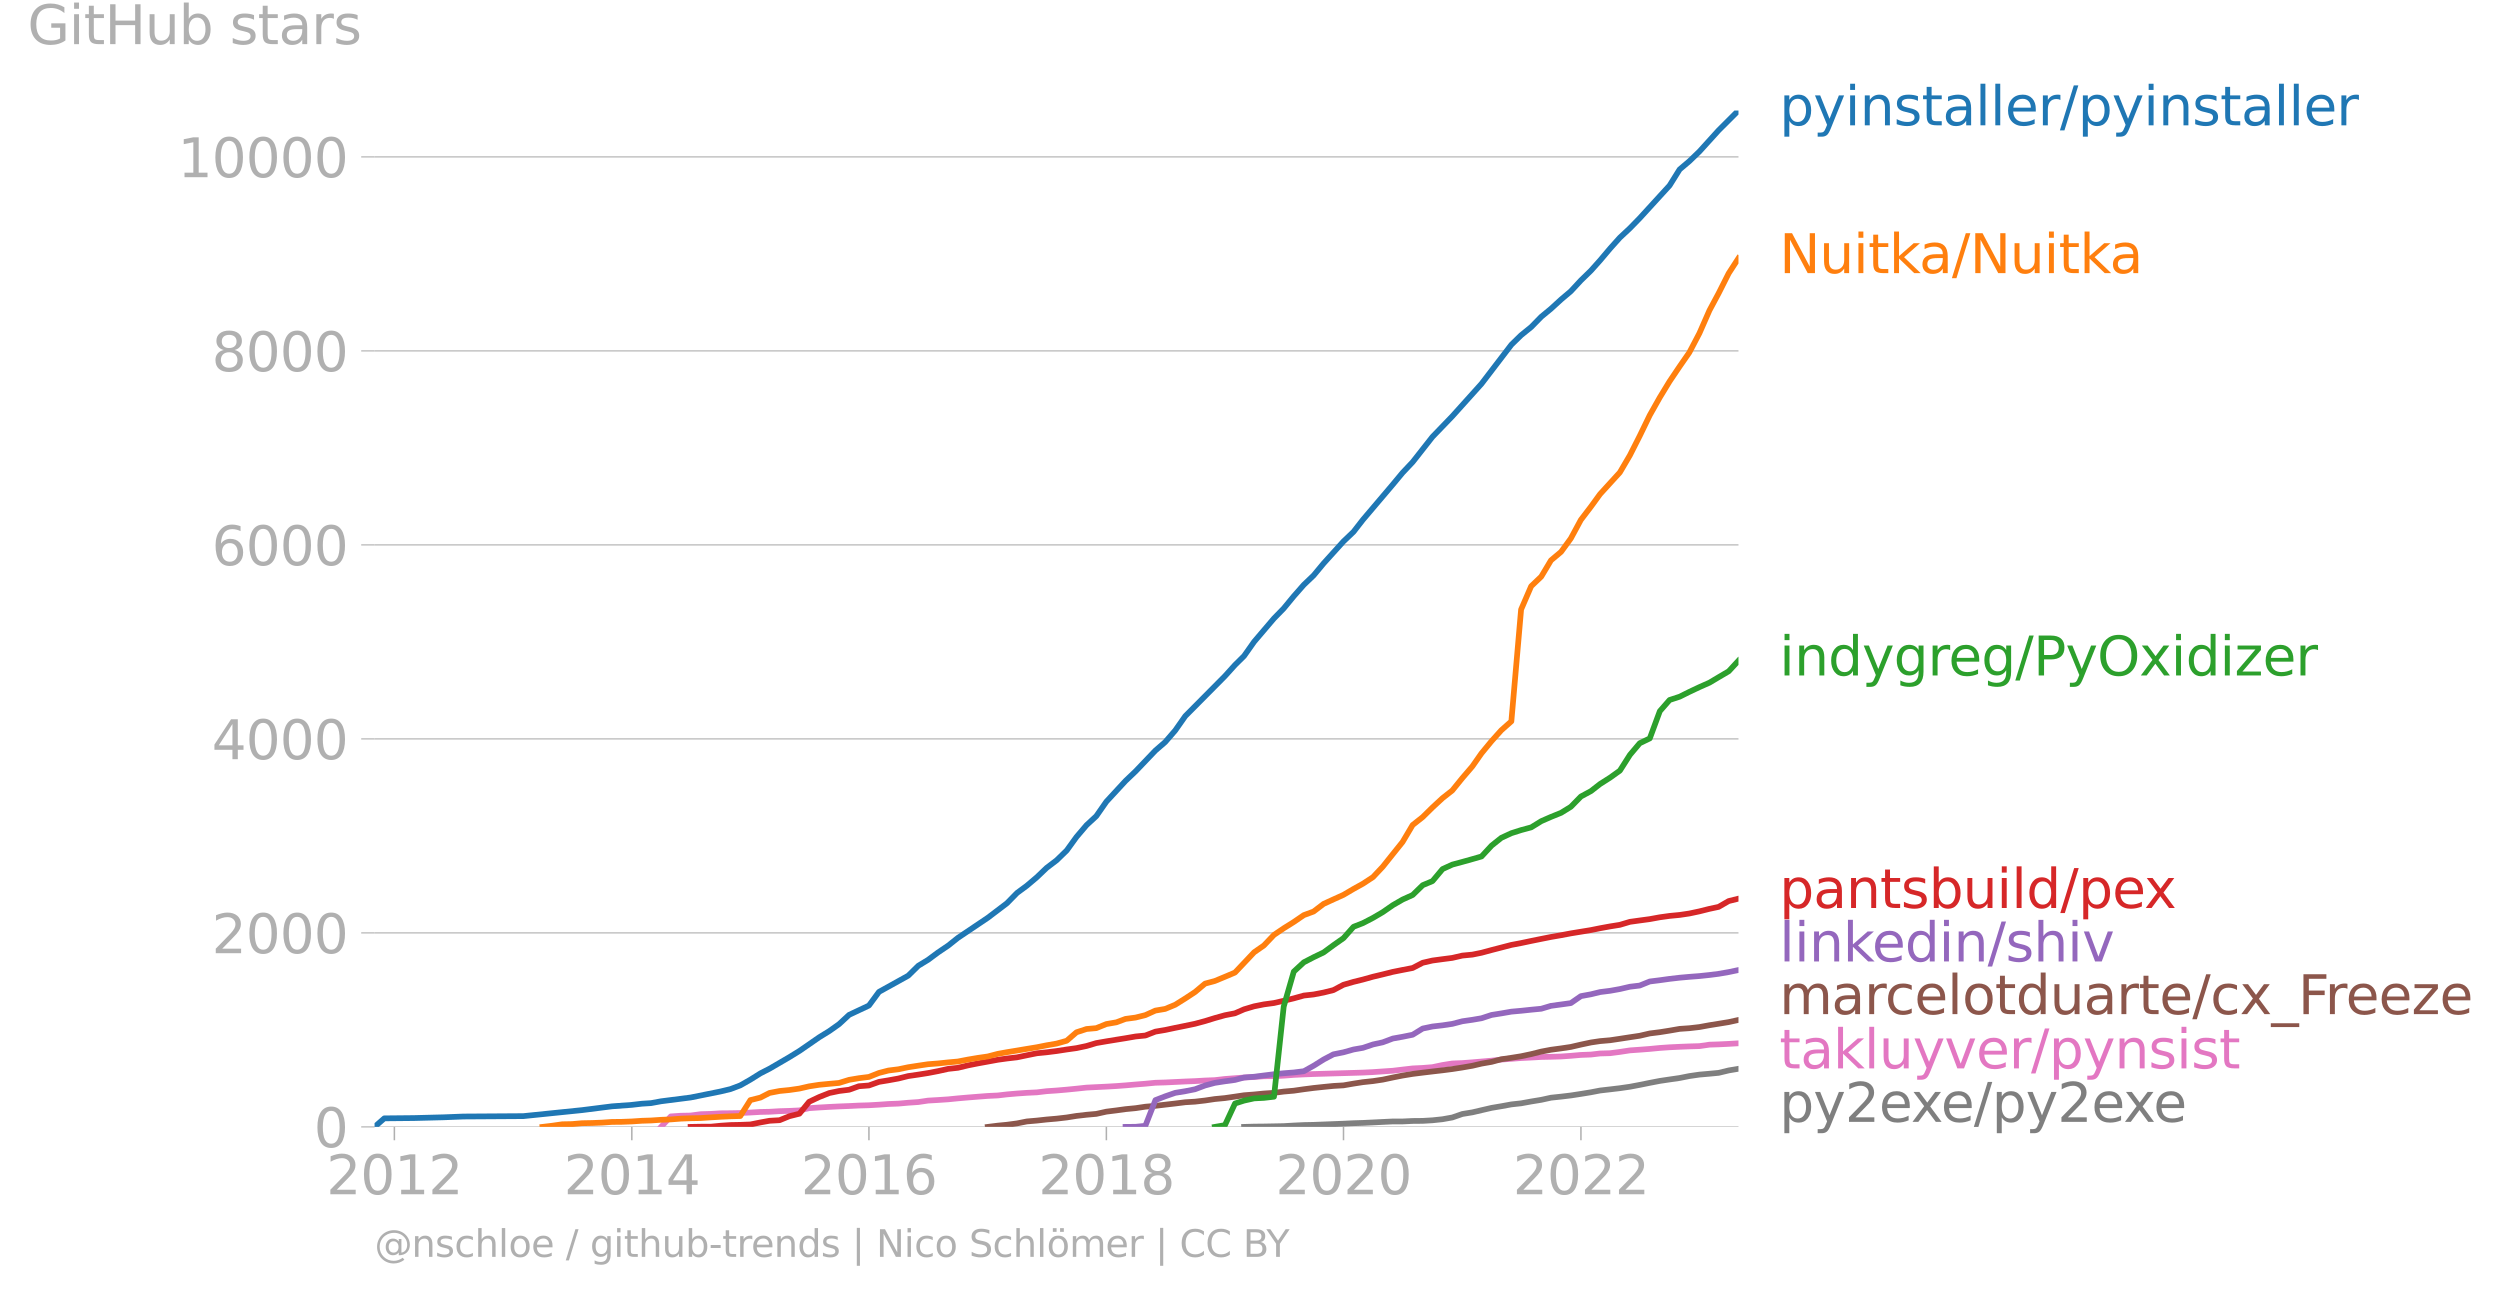 <svg xmlns="http://www.w3.org/2000/svg" xmlns:xlink="http://www.w3.org/1999/xlink" width="872.781" height="451.447" viewBox="0 0 654.586 338.585"><defs><style>*{stroke-linejoin:round;stroke-linecap:butt}</style></defs><g id="figure_1"><path id="patch_1" d="M0 338.585h654.586V0H0v338.585z" style="fill:none"/><g id="axes_1"><path id="patch_2" d="M98.073 295.058h357.12V28.946H98.073v266.112z" style="fill:none"/><g id="matplotlib.axis_1"><g id="xtick_1"><g id="line2d_1"><defs><path id="m5e049f75cc" d="M0 0v3.5" style="stroke:#b0b0b0;stroke-width:.4"/></defs><use xlink:href="#m5e049f75cc" x="103.261" y="295.058" style="fill:#b0b0b0;stroke:#b0b0b0;stroke-width:.4"/></g><g id="text_1" style="fill:#b0b0b0" transform="matrix(.14 0 0 -.14 85.446 312.696)"><defs><path id="DejaVuSans-32" d="M1228 531h2203V0H469v531q359 372 979 998 621 627 780 809 303 340 423 576 121 236 121 464 0 372-261 606-261 235-680 235-297 0-627-103-329-103-704-313v638q381 153 712 231 332 78 607 78 725 0 1156-363 431-362 431-968 0-288-108-546-107-257-392-607-78-91-497-524-418-433-1181-1211z" transform="scale(.016)"/><path id="DejaVuSans-30" d="M2034 4250q-487 0-733-480-245-479-245-1442 0-959 245-1439 246-480 733-480 491 0 736 480 246 480 246 1439 0 963-246 1442-245 480-736 480zm0 500q785 0 1199-621 414-620 414-1801 0-1178-414-1799Q2819-91 2034-91q-784 0-1198 620-414 621-414 1799 0 1181 414 1801 414 621 1198 621z" transform="scale(.016)"/><path id="DejaVuSans-31" d="M794 531h1031v3560L703 3866v575l1116 225h631V531h1031V0H794v531z" transform="scale(.016)"/></defs><use xlink:href="#DejaVuSans-32"/><use xlink:href="#DejaVuSans-30" x="63.623"/><use xlink:href="#DejaVuSans-31" x="127.246"/><use xlink:href="#DejaVuSans-32" x="190.869"/></g></g><g id="xtick_2"><use xlink:href="#m5e049f75cc" id="line2d_2" x="165.432" y="295.058" style="fill:#b0b0b0;stroke:#b0b0b0;stroke-width:.4"/><g id="text_2" style="fill:#b0b0b0" transform="matrix(.14 0 0 -.14 147.617 312.696)"><defs><path id="DejaVuSans-34" d="M2419 4116 825 1625h1594v2491zm-166 550h794V1625h666v-525h-666V0h-628v1100H313v609l1940 2957z" transform="scale(.016)"/></defs><use xlink:href="#DejaVuSans-32"/><use xlink:href="#DejaVuSans-30" x="63.623"/><use xlink:href="#DejaVuSans-31" x="127.246"/><use xlink:href="#DejaVuSans-34" x="190.869"/></g></g><g id="xtick_3"><use xlink:href="#m5e049f75cc" id="line2d_3" x="227.517" y="295.058" style="fill:#b0b0b0;stroke:#b0b0b0;stroke-width:.4"/><g id="text_3" style="fill:#b0b0b0" transform="matrix(.14 0 0 -.14 209.702 312.696)"><defs><path id="DejaVuSans-36" d="M2113 2584q-425 0-674-291-248-290-248-796 0-503 248-796 249-292 674-292t673 292q248 293 248 796 0 506-248 796-248 291-673 291zm1253 1979v-575q-238 112-480 171-242 60-480 60-625 0-955-422-329-422-376-1275 184 272 462 417 279 145 613 145 703 0 1111-427 408-426 408-1160 0-719-425-1154Q2819-91 2113-91q-810 0-1238 620-428 621-428 1799 0 1106 525 1764t1409 658q238 0 480-47t505-140z" transform="scale(.016)"/></defs><use xlink:href="#DejaVuSans-32"/><use xlink:href="#DejaVuSans-30" x="63.623"/><use xlink:href="#DejaVuSans-31" x="127.246"/><use xlink:href="#DejaVuSans-36" x="190.869"/></g></g><g id="xtick_4"><use xlink:href="#m5e049f75cc" id="line2d_4" x="289.688" y="295.058" style="fill:#b0b0b0;stroke:#b0b0b0;stroke-width:.4"/><g id="text_4" style="fill:#b0b0b0" transform="matrix(.14 0 0 -.14 271.873 312.696)"><defs><path id="DejaVuSans-38" d="M2034 2216q-450 0-708-241-257-241-257-662 0-422 257-663 258-241 708-241t709 242q260 243 260 662 0 421-258 662-257 241-711 241zm-631 268q-406 100-633 378-226 279-226 679 0 559 398 884 399 325 1092 325 697 0 1094-325t397-884q0-400-227-679-226-278-629-378 456-106 710-416 255-309 255-755 0-679-414-1042Q2806-91 2034-91q-771 0-1186 362-414 363-414 1042 0 446 256 755 257 310 713 416zm-231 997q0-362 226-565 227-203 636-203 407 0 636 203 230 203 230 565 0 363-230 566-229 203-636 203-409 0-636-203-226-203-226-566z" transform="scale(.016)"/></defs><use xlink:href="#DejaVuSans-32"/><use xlink:href="#DejaVuSans-30" x="63.623"/><use xlink:href="#DejaVuSans-31" x="127.246"/><use xlink:href="#DejaVuSans-38" x="190.869"/></g></g><g id="xtick_5"><use xlink:href="#m5e049f75cc" id="line2d_5" x="351.774" y="295.058" style="fill:#b0b0b0;stroke:#b0b0b0;stroke-width:.4"/><g id="text_5" style="fill:#b0b0b0" transform="matrix(.14 0 0 -.14 333.959 312.696)"><use xlink:href="#DejaVuSans-32"/><use xlink:href="#DejaVuSans-30" x="63.623"/><use xlink:href="#DejaVuSans-32" x="127.246"/><use xlink:href="#DejaVuSans-30" x="190.869"/></g></g><g id="xtick_6"><use xlink:href="#m5e049f75cc" id="line2d_6" x="413.944" y="295.058" style="fill:#b0b0b0;stroke:#b0b0b0;stroke-width:.4"/><g id="text_6" style="fill:#b0b0b0" transform="matrix(.14 0 0 -.14 396.13 312.696)"><use xlink:href="#DejaVuSans-32"/><use xlink:href="#DejaVuSans-30" x="63.623"/><use xlink:href="#DejaVuSans-32" x="127.246"/><use xlink:href="#DejaVuSans-32" x="190.869"/></g></g></g><g id="matplotlib.axis_2"><g id="ytick_1"><path id="line2d_7" d="M98.073 295.058h357.12" clip-path="url(#p732422bee2)" style="fill:none;stroke:#b0b0b0;stroke-width:.3;stroke-linecap:square"/><g id="line2d_8"><defs><path id="meb745b93fb" d="M0 0h-3.5" style="stroke:#b0b0b0;stroke-width:.3"/></defs><use xlink:href="#meb745b93fb" x="98.073" y="295.058" style="fill:#b0b0b0;stroke:#b0b0b0;stroke-width:.3"/></g><use xlink:href="#DejaVuSans-30" id="text_7" style="fill:#b0b0b0" transform="matrix(.14 0 0 -.14 82.166 300.377)"/></g><g id="ytick_2"><path id="line2d_9" d="M98.073 244.264h357.12" clip-path="url(#p732422bee2)" style="fill:none;stroke:#b0b0b0;stroke-width:.3;stroke-linecap:square"/><use xlink:href="#meb745b93fb" id="line2d_10" x="98.073" y="244.264" style="fill:#b0b0b0;stroke:#b0b0b0;stroke-width:.3"/><g id="text_8" style="fill:#b0b0b0" transform="matrix(.14 0 0 -.14 55.443 249.582)"><use xlink:href="#DejaVuSans-32"/><use xlink:href="#DejaVuSans-30" x="63.623"/><use xlink:href="#DejaVuSans-30" x="127.246"/><use xlink:href="#DejaVuSans-30" x="190.869"/></g></g><g id="ytick_3"><path id="line2d_11" d="M98.073 193.47h357.12" clip-path="url(#p732422bee2)" style="fill:none;stroke:#b0b0b0;stroke-width:.3;stroke-linecap:square"/><use xlink:href="#meb745b93fb" id="line2d_12" x="98.073" y="193.469" style="fill:#b0b0b0;stroke:#b0b0b0;stroke-width:.3"/><g id="text_9" style="fill:#b0b0b0" transform="matrix(.14 0 0 -.14 55.443 198.788)"><use xlink:href="#DejaVuSans-34"/><use xlink:href="#DejaVuSans-30" x="63.623"/><use xlink:href="#DejaVuSans-30" x="127.246"/><use xlink:href="#DejaVuSans-30" x="190.869"/></g></g><g id="ytick_4"><path id="line2d_13" d="M98.073 142.675h357.12" clip-path="url(#p732422bee2)" style="fill:none;stroke:#b0b0b0;stroke-width:.3;stroke-linecap:square"/><use xlink:href="#meb745b93fb" id="line2d_14" x="98.073" y="142.675" style="fill:#b0b0b0;stroke:#b0b0b0;stroke-width:.3"/><g id="text_10" style="fill:#b0b0b0" transform="matrix(.14 0 0 -.14 55.443 147.994)"><use xlink:href="#DejaVuSans-36"/><use xlink:href="#DejaVuSans-30" x="63.623"/><use xlink:href="#DejaVuSans-30" x="127.246"/><use xlink:href="#DejaVuSans-30" x="190.869"/></g></g><g id="ytick_5"><path id="line2d_15" d="M98.073 91.88h357.12" clip-path="url(#p732422bee2)" style="fill:none;stroke:#b0b0b0;stroke-width:.3;stroke-linecap:square"/><use xlink:href="#meb745b93fb" id="line2d_16" x="98.073" y="91.88" style="fill:#b0b0b0;stroke:#b0b0b0;stroke-width:.3"/><g id="text_11" style="fill:#b0b0b0" transform="matrix(.14 0 0 -.14 55.443 97.2)"><use xlink:href="#DejaVuSans-38"/><use xlink:href="#DejaVuSans-30" x="63.623"/><use xlink:href="#DejaVuSans-30" x="127.246"/><use xlink:href="#DejaVuSans-30" x="190.869"/></g></g><g id="ytick_6"><path id="line2d_17" d="M98.073 41.086h357.12" clip-path="url(#p732422bee2)" style="fill:none;stroke:#b0b0b0;stroke-width:.3;stroke-linecap:square"/><use xlink:href="#meb745b93fb" id="line2d_18" x="98.073" y="41.086" style="fill:#b0b0b0;stroke:#b0b0b0;stroke-width:.3"/><g id="text_12" style="fill:#b0b0b0" transform="matrix(.14 0 0 -.14 46.536 46.405)"><use xlink:href="#DejaVuSans-31"/><use xlink:href="#DejaVuSans-30" x="63.623"/><use xlink:href="#DejaVuSans-30" x="127.246"/><use xlink:href="#DejaVuSans-30" x="190.869"/><use xlink:href="#DejaVuSans-30" x="254.492"/></g></g><g id="text_13" style="fill:#b0b0b0" transform="matrix(.14 0 0 -.14 7.2 11.563)"><defs><path id="DejaVuSans-47" d="M3809 666v1253H2778v519h1656V434q-365-259-806-392-440-133-940-133-1094 0-1712 639-617 640-617 1780 0 1144 617 1783 618 639 1712 639 456 0 867-113 411-112 758-331v-672q-350 297-744 447t-828 150q-857 0-1287-478-429-478-429-1425 0-944 429-1422 430-478 1287-478 334 0 596 58 263 58 472 180z" transform="scale(.016)"/><path id="DejaVuSans-69" d="M603 3500h575V0H603v3500zm0 1363h575v-729H603v729z" transform="scale(.016)"/><path id="DejaVuSans-74" d="M1172 4494v-994h1184v-447H1172V1153q0-428 117-550t477-122h590V0h-590q-666 0-919 248-253 249-253 905v1900H172v447h422v994h578z" transform="scale(.016)"/><path id="DejaVuSans-48" d="M628 4666h631V2753h2294v1913h631V0h-631v2222H1259V0H628v4666z" transform="scale(.016)"/><path id="DejaVuSans-75" d="M544 1381v2119h575V1403q0-497 193-746 194-248 582-248 465 0 735 297 271 297 271 810v1984h575V0h-575v538q-209-319-486-474-276-155-642-155-603 0-916 375-312 375-312 1097zm1447 2203z" transform="scale(.016)"/><path id="DejaVuSans-62" d="M3116 1747q0 634-261 995t-717 361q-457 0-718-361t-261-995q0-634 261-995t718-361q456 0 717 361t261 995zM1159 2969q182 312 458 463 277 152 661 152 638 0 1036-506 399-506 399-1331T3314 415Q2916-91 2278-91q-384 0-661 152-276 152-458 464V0H581v4863h578V2969z" transform="scale(.016)"/><path id="DejaVuSans-73" d="M2834 3397v-544q-243 125-506 187-262 63-544 63-428 0-642-131t-214-394q0-200 153-314t616-217l197-44q612-131 870-370t258-667q0-488-386-773Q2250-91 1575-91q-281 0-586 55T347 128v594q319-166 628-249 309-82 613-82 406 0 624 139 219 139 219 392 0 234-158 359-157 125-692 241l-200 47q-534 112-772 345-237 233-237 639 0 494 350 762 350 269 994 269 318 0 599-47 282-46 519-140z" transform="scale(.016)"/><path id="DejaVuSans-61" d="M2194 1759q-697 0-966-159t-269-544q0-306 202-486 202-179 548-179 479 0 768 339t289 901v128h-572zm1147 238V0h-575v531q-197-318-491-470T1556-91q-537 0-855 302-317 302-317 808 0 590 395 890 396 300 1180 300h807v57q0 397-261 614t-733 217q-300 0-585-72-284-72-546-216v532q315 122 612 182 297 61 578 61 760 0 1135-394 375-393 375-1193z" transform="scale(.016)"/><path id="DejaVuSans-72" d="M2631 2963q-97 56-211 82-114 27-251 27-488 0-749-317t-261-911V0H581v3500h578v-544q182 319 472 473 291 155 707 155 59 0 131-8 72-7 159-23l3-590z" transform="scale(.016)"/></defs><use xlink:href="#DejaVuSans-47"/><use xlink:href="#DejaVuSans-69" x="77.49"/><use xlink:href="#DejaVuSans-74" x="105.273"/><use xlink:href="#DejaVuSans-48" x="144.482"/><use xlink:href="#DejaVuSans-75" x="219.678"/><use xlink:href="#DejaVuSans-62" x="283.057"/><use xlink:href="#DejaVuSans-20" x="346.533"/><use xlink:href="#DejaVuSans-73" x="378.32"/><use xlink:href="#DejaVuSans-74" x="430.42"/><use xlink:href="#DejaVuSans-61" x="469.629"/><use xlink:href="#DejaVuSans-72" x="530.908"/><use xlink:href="#DejaVuSans-73" x="572.021"/></g></g><path id="line2d_19" d="m325.749 295.058 2.636-.076 2.552-.026 2.636-.05 2.552-.051 2.636-.153 2.637-.127 2.551-.05 2.637-.102 2.551-.101 2.637-.102 2.636-.127 2.467-.076 2.636-.127 2.552-.127 2.636-.127h2.552l2.636-.127 2.637-.026 2.551-.152 2.637-.28 2.551-.457 2.637-.914 2.636-.432 2.382-.558 2.636-.61 2.551-.432 2.637-.482 2.551-.28 2.637-.482 2.636-.432 2.552-.559 2.636-.279 2.552-.305 2.636-.406 2.637-.432 2.381-.457 2.637-.305 2.551-.304 2.637-.381 2.551-.483 2.637-.533 2.636-.508 2.552-.381 2.636-.381 2.552-.508 2.636-.381 2.637-.229 2.381-.228 2.637-.635 2.551-.432" clip-path="url(#p732422bee2)" style="fill:none;stroke:#7f7f7f;stroke-width:1.5;stroke-linecap:square"/><path id="line2d_20" d="m173.086 295.058 2.552-2.743 2.636-.178 2.552-.05 2.636-.356 2.637-.076 2.551-.153 2.637-.025 2.551-.05 2.637-.128 2.636-.152 2.381-.05 2.637-.153 2.551-.077 2.637-.127 2.551-.584 2.637-.177 2.636-.153 2.552-.127 2.636-.101 2.552-.127 2.636-.077 2.637-.152 2.466-.178 2.637-.101 2.551-.229 2.637-.178 2.551-.38 2.637-.153 2.636-.178 2.552-.254 2.636-.228 2.552-.204 2.636-.203 2.637-.127 2.381-.279 2.637-.229 2.551-.177 2.637-.127 2.551-.305 2.637-.178 2.636-.229 2.552-.253 2.636-.28 2.552-.127 2.636-.127 2.637-.152 2.381-.178 2.637-.229 2.551-.203 2.636-.254 2.552-.076 2.636-.127 2.637-.127 2.551-.101 2.637-.153 2.551-.101 2.637-.305 2.636-.203 2.382-.178 2.636-.127 2.552-.203 2.636-.026 2.552-.127 2.636-.203 2.637-.127 2.551-.101 2.637-.077 2.551-.076 2.637-.076 2.636-.076 2.467-.076 2.636-.127 2.552-.178 2.636-.178 2.552-.305 2.636-.305 2.637-.126 2.551-.204 2.637-.558 2.551-.407 2.637-.101 2.636-.204 2.382-.203 2.636-.228 2.551-.28 2.637-.203 2.551-.203 2.637-.127 2.636-.152 2.552-.051 2.636-.076 2.552-.178 2.636-.229 2.637-.101 2.381-.28 2.637-.076 2.551-.33 2.637-.406 2.551-.178 2.637-.203 2.636-.254 2.552-.178 2.636-.127 2.552-.102 2.636-.076 2.637-.38 2.381-.077 2.637-.127 2.551-.152" clip-path="url(#p732422bee2)" style="fill:none;stroke:#e377c2;stroke-width:1.5;stroke-linecap:square"/><path id="line2d_21" d="m258.645 295.058 2.637-.33 2.381-.229 2.637-.355 2.551-.508 2.637-.229 2.551-.28 2.637-.228 2.636-.305 2.552-.406 2.636-.305 2.552-.228 2.636-.584 2.637-.33 2.381-.33 2.637-.255 2.551-.38 2.636-.23 2.552-.304 2.636-.305 2.637-.33 2.551-.152 2.637-.305 2.551-.381 2.637-.254 2.636-.38 2.382-.356 2.636-.204 2.552-.254 2.636-.177 2.552-.33 2.636-.23 2.637-.38 2.551-.33 2.637-.28 2.551-.254 2.637-.152 2.636-.457 2.467-.381 2.636-.28 2.552-.38 2.636-.56 2.552-.507 2.636-.432 2.637-.33 2.551-.305 2.637-.305 2.551-.33 2.637-.406 2.636-.457 2.382-.559 2.636-.457 2.551-.686 2.637-.38 2.551-.407 2.637-.559 2.636-.66 2.552-.483 2.636-.355 2.552-.381 2.636-.61 2.637-.559 2.381-.355 2.637-.229 2.551-.38 2.637-.407 2.551-.381 2.637-.61 2.636-.33 2.552-.406 2.636-.457 2.552-.178 2.636-.305 2.637-.482 2.381-.381 2.637-.432 2.551-.559" clip-path="url(#p732422bee2)" style="fill:none;stroke:#8c564b;stroke-width:1.5;stroke-linecap:square"/><g id="text_14" style="fill:#1f77b4" transform="matrix(.14 0 0 -.14 465.907 32.81)"><defs><path id="DejaVuSans-70" d="M1159 525v-1856H581v4831h578v-531q182 312 458 463 277 152 661 152 638 0 1036-506 399-506 399-1331T3314 415Q2916-91 2278-91q-384 0-661 152-276 152-458 464zm1957 1222q0 634-261 995t-717 361q-457 0-718-361t-261-995q0-634 261-995t718-361q456 0 717 361t261 995z" transform="scale(.016)"/><path id="DejaVuSans-79" d="M2059-325q-243-625-475-815-231-191-618-191H506v481h338q237 0 368 113 132 112 291 531l103 262L191 3500h609L1894 763l1094 2737h609L2059-325z" transform="scale(.016)"/><path id="DejaVuSans-6e" d="M3513 2113V0h-575v2094q0 497-194 743-194 247-581 247-466 0-735-297-269-296-269-809V0H581v3500h578v-544q207 316 486 472 280 156 646 156 603 0 912-373 310-373 310-1098z" transform="scale(.016)"/><path id="DejaVuSans-6c" d="M603 4863h575V0H603v4863z" transform="scale(.016)"/><path id="DejaVuSans-65" d="M3597 1894v-281H953q38-594 358-905t892-311q331 0 642 81t618 244V178Q3153 47 2828-22t-659-69q-838 0-1327 487-489 488-489 1320 0 859 464 1363 464 505 1252 505 706 0 1117-455 411-454 411-1235zm-575 169q-6 471-264 752-258 282-683 282-481 0-770-272t-333-766l2050 4z" transform="scale(.016)"/><path id="DejaVuSans-2f" d="M1625 4666h531L531-594H0l1625 5260z" transform="scale(.016)"/></defs><use xlink:href="#DejaVuSans-70"/><use xlink:href="#DejaVuSans-79" x="63.477"/><use xlink:href="#DejaVuSans-69" x="122.656"/><use xlink:href="#DejaVuSans-6e" x="150.439"/><use xlink:href="#DejaVuSans-73" x="213.818"/><use xlink:href="#DejaVuSans-74" x="265.918"/><use xlink:href="#DejaVuSans-61" x="305.127"/><use xlink:href="#DejaVuSans-6c" x="366.406"/><use xlink:href="#DejaVuSans-6c" x="394.189"/><use xlink:href="#DejaVuSans-65" x="421.973"/><use xlink:href="#DejaVuSans-72" x="483.496"/><use xlink:href="#DejaVuSans-2f" x="524.609"/><use xlink:href="#DejaVuSans-70" x="558.301"/><use xlink:href="#DejaVuSans-79" x="621.777"/><use xlink:href="#DejaVuSans-69" x="680.957"/><use xlink:href="#DejaVuSans-6e" x="708.74"/><use xlink:href="#DejaVuSans-73" x="772.119"/><use xlink:href="#DejaVuSans-74" x="824.219"/><use xlink:href="#DejaVuSans-61" x="863.428"/><use xlink:href="#DejaVuSans-6c" x="924.707"/><use xlink:href="#DejaVuSans-6c" x="952.49"/><use xlink:href="#DejaVuSans-65" x="980.273"/><use xlink:href="#DejaVuSans-72" x="1041.797"/></g><g id="text_15" style="fill:#ff7f0e" transform="matrix(.14 0 0 -.14 465.907 71.514)"><defs><path id="DejaVuSans-4e" d="M628 4666h850L3547 763v3903h612V0h-850L1241 3903V0H628v4666z" transform="scale(.016)"/><path id="DejaVuSans-6b" d="M581 4863h578V1991l1716 1509h734L1753 1863 3688 0h-750L1159 1709V0H581v4863z" transform="scale(.016)"/></defs><use xlink:href="#DejaVuSans-4e"/><use xlink:href="#DejaVuSans-75" x="74.805"/><use xlink:href="#DejaVuSans-69" x="138.184"/><use xlink:href="#DejaVuSans-74" x="165.967"/><use xlink:href="#DejaVuSans-6b" x="205.176"/><use xlink:href="#DejaVuSans-61" x="261.336"/><use xlink:href="#DejaVuSans-2f" x="322.615"/><use xlink:href="#DejaVuSans-4e" x="356.307"/><use xlink:href="#DejaVuSans-75" x="431.111"/><use xlink:href="#DejaVuSans-69" x="494.49"/><use xlink:href="#DejaVuSans-74" x="522.273"/><use xlink:href="#DejaVuSans-6b" x="561.482"/><use xlink:href="#DejaVuSans-61" x="617.643"/></g><g id="text_16" style="fill:#2ca02c" transform="matrix(.14 0 0 -.14 465.907 176.862)"><defs><path id="DejaVuSans-64" d="M2906 2969v1894h575V0h-575v525q-181-312-458-464-276-152-664-152-634 0-1033 506-398 507-398 1332t398 1331q399 506 1033 506 388 0 664-152 277-151 458-463zM947 1747q0-634 261-995t717-361q456 0 718 361 263 361 263 995t-263 995q-262 361-718 361t-717-361q-261-361-261-995z" transform="scale(.016)"/><path id="DejaVuSans-67" d="M2906 1791q0 625-258 968-257 344-723 344-462 0-720-344-258-343-258-968 0-622 258-966t720-344q466 0 723 344 258 344 258 966zm575-1357q0-893-397-1329-396-436-1215-436-303 0-572 45t-522 139v559q253-137 500-202 247-66 503-66 566 0 847 295t281 892v285q-178-310-456-463T1784 0Q1141 0 747 490 353 981 353 1791q0 812 394 1302 394 491 1037 491 388 0 666-153t456-462v531h575V434z" transform="scale(.016)"/><path id="DejaVuSans-50" d="M1259 4147V2394h794q441 0 681 228 241 228 241 650 0 419-241 647-240 228-681 228h-794zm-631 519h1425q785 0 1186-355 402-355 402-1039 0-691-402-1044-401-353-1186-353h-794V0H628v4666z" transform="scale(.016)"/><path id="DejaVuSans-4f" d="M2522 4238q-688 0-1093-513-404-512-404-1397 0-881 404-1394 405-512 1093-512 687 0 1089 512 402 513 402 1394 0 885-402 1397-402 513-1089 513zm0 512q981 0 1568-658 588-658 588-1764 0-1103-588-1761Q3503-91 2522-91q-984 0-1574 656-589 657-589 1763t589 1764q590 658 1574 658z" transform="scale(.016)"/><path id="DejaVuSans-78" d="M3513 3500 2247 1797 3578 0h-678L1881 1375 863 0H184l1360 1831L300 3500h678l928-1247 928 1247h679z" transform="scale(.016)"/><path id="DejaVuSans-7a" d="M353 3500h2731v-525L922 459h2162V0H275v525l2163 2516H353v459z" transform="scale(.016)"/></defs><use xlink:href="#DejaVuSans-69"/><use xlink:href="#DejaVuSans-6e" x="27.783"/><use xlink:href="#DejaVuSans-64" x="91.162"/><use xlink:href="#DejaVuSans-79" x="154.639"/><use xlink:href="#DejaVuSans-67" x="213.818"/><use xlink:href="#DejaVuSans-72" x="277.295"/><use xlink:href="#DejaVuSans-65" x="316.158"/><use xlink:href="#DejaVuSans-67" x="377.682"/><use xlink:href="#DejaVuSans-2f" x="441.158"/><use xlink:href="#DejaVuSans-50" x="474.85"/><use xlink:href="#DejaVuSans-79" x="535.152"/><use xlink:href="#DejaVuSans-4f" x="594.332"/><use xlink:href="#DejaVuSans-78" x="673.043"/><use xlink:href="#DejaVuSans-69" x="732.223"/><use xlink:href="#DejaVuSans-64" x="760.006"/><use xlink:href="#DejaVuSans-69" x="823.482"/><use xlink:href="#DejaVuSans-7a" x="851.266"/><use xlink:href="#DejaVuSans-65" x="903.756"/><use xlink:href="#DejaVuSans-72" x="965.279"/></g><g id="text_17" style="fill:#d62728" transform="matrix(.14 0 0 -.14 465.907 237.737)"><use xlink:href="#DejaVuSans-70"/><use xlink:href="#DejaVuSans-61" x="63.477"/><use xlink:href="#DejaVuSans-6e" x="124.756"/><use xlink:href="#DejaVuSans-74" x="188.135"/><use xlink:href="#DejaVuSans-73" x="227.344"/><use xlink:href="#DejaVuSans-62" x="279.443"/><use xlink:href="#DejaVuSans-75" x="342.92"/><use xlink:href="#DejaVuSans-69" x="406.299"/><use xlink:href="#DejaVuSans-6c" x="434.082"/><use xlink:href="#DejaVuSans-64" x="461.865"/><use xlink:href="#DejaVuSans-2f" x="525.342"/><use xlink:href="#DejaVuSans-70" x="559.033"/><use xlink:href="#DejaVuSans-65" x="622.51"/><use xlink:href="#DejaVuSans-78" x="682.283"/></g><g id="text_18" style="fill:#9467bd" transform="matrix(.14 0 0 -.14 465.907 251.737)"><defs><path id="DejaVuSans-68" d="M3513 2113V0h-575v2094q0 497-194 743-194 247-581 247-466 0-735-297-269-296-269-809V0H581v4863h578V2956q207 316 486 472 280 156 646 156 603 0 912-373 310-373 310-1098z" transform="scale(.016)"/><path id="DejaVuSans-76" d="M191 3500h609L1894 563l1094 2937h609L2284 0h-781L191 3500z" transform="scale(.016)"/></defs><use xlink:href="#DejaVuSans-6c"/><use xlink:href="#DejaVuSans-69" x="27.783"/><use xlink:href="#DejaVuSans-6e" x="55.566"/><use xlink:href="#DejaVuSans-6b" x="118.945"/><use xlink:href="#DejaVuSans-65" x="173.23"/><use xlink:href="#DejaVuSans-64" x="234.754"/><use xlink:href="#DejaVuSans-69" x="298.23"/><use xlink:href="#DejaVuSans-6e" x="326.014"/><use xlink:href="#DejaVuSans-2f" x="389.393"/><use xlink:href="#DejaVuSans-73" x="423.084"/><use xlink:href="#DejaVuSans-68" x="475.184"/><use xlink:href="#DejaVuSans-69" x="538.563"/><use xlink:href="#DejaVuSans-76" x="566.346"/></g><g id="text_19" style="fill:#8c564b" transform="matrix(.14 0 0 -.14 465.907 265.542)"><defs><path id="DejaVuSans-6d" d="M3328 2828q216 388 516 572t706 184q547 0 844-383 297-382 297-1088V0h-578v2094q0 503-179 746-178 244-543 244-447 0-707-297-259-296-259-809V0h-578v2094q0 506-178 748t-550 242q-441 0-701-298-259-298-259-808V0H581v3500h578v-544q197 322 472 475t653 153q382 0 649-194 267-193 395-562z" transform="scale(.016)"/><path id="DejaVuSans-63" d="M3122 3366v-538q-244 135-489 202t-495 67q-560 0-870-355-309-354-309-995t309-996q310-354 870-354 250 0 495 67t489 202V134Q2881 22 2623-34q-257-57-548-57-791 0-1257 497-465 497-465 1341 0 856 470 1346 471 491 1290 491 265 0 518-55 253-54 491-163z" transform="scale(.016)"/><path id="DejaVuSans-6f" d="M1959 3097q-462 0-731-361t-269-989q0-628 267-989 268-361 733-361 460 0 728 362 269 363 269 988 0 622-269 986-268 364-728 364zm0 487q750 0 1178-488 429-487 429-1349 0-859-429-1349Q2709-91 1959-91q-753 0-1180 489-426 490-426 1349 0 862 426 1349 427 488 1180 488z" transform="scale(.016)"/><path id="DejaVuSans-5f" d="M3263-1063v-446H-63v446h3326z" transform="scale(.016)"/><path id="DejaVuSans-46" d="M628 4666h2681v-532H1259V2759h1850v-531H1259V0H628v4666z" transform="scale(.016)"/></defs><use xlink:href="#DejaVuSans-6d"/><use xlink:href="#DejaVuSans-61" x="97.412"/><use xlink:href="#DejaVuSans-72" x="158.691"/><use xlink:href="#DejaVuSans-63" x="197.555"/><use xlink:href="#DejaVuSans-65" x="252.535"/><use xlink:href="#DejaVuSans-6c" x="314.059"/><use xlink:href="#DejaVuSans-6f" x="341.842"/><use xlink:href="#DejaVuSans-74" x="403.023"/><use xlink:href="#DejaVuSans-64" x="442.232"/><use xlink:href="#DejaVuSans-75" x="505.709"/><use xlink:href="#DejaVuSans-61" x="569.088"/><use xlink:href="#DejaVuSans-72" x="630.367"/><use xlink:href="#DejaVuSans-74" x="671.48"/><use xlink:href="#DejaVuSans-65" x="710.689"/><use xlink:href="#DejaVuSans-2f" x="772.213"/><use xlink:href="#DejaVuSans-63" x="805.904"/><use xlink:href="#DejaVuSans-78" x="860.885"/><use xlink:href="#DejaVuSans-5f" x="920.064"/><use xlink:href="#DejaVuSans-46" x="970.064"/><use xlink:href="#DejaVuSans-72" x="1020.334"/><use xlink:href="#DejaVuSans-65" x="1059.197"/><use xlink:href="#DejaVuSans-65" x="1120.721"/><use xlink:href="#DejaVuSans-7a" x="1182.244"/><use xlink:href="#DejaVuSans-65" x="1234.734"/></g><g id="text_20" style="fill:#e377c2" transform="matrix(.14 0 0 -.14 465.907 279.737)"><use xlink:href="#DejaVuSans-74"/><use xlink:href="#DejaVuSans-61" x="39.209"/><use xlink:href="#DejaVuSans-6b" x="100.488"/><use xlink:href="#DejaVuSans-6c" x="158.398"/><use xlink:href="#DejaVuSans-75" x="186.182"/><use xlink:href="#DejaVuSans-79" x="249.561"/><use xlink:href="#DejaVuSans-76" x="308.74"/><use xlink:href="#DejaVuSans-65" x="367.92"/><use xlink:href="#DejaVuSans-72" x="429.443"/><use xlink:href="#DejaVuSans-2f" x="470.557"/><use xlink:href="#DejaVuSans-70" x="504.248"/><use xlink:href="#DejaVuSans-79" x="567.725"/><use xlink:href="#DejaVuSans-6e" x="626.904"/><use xlink:href="#DejaVuSans-73" x="690.283"/><use xlink:href="#DejaVuSans-69" x="742.383"/><use xlink:href="#DejaVuSans-73" x="770.166"/><use xlink:href="#DejaVuSans-74" x="822.266"/></g><g id="text_21" style="fill:#7f7f7f" transform="matrix(.14 0 0 -.14 465.907 293.737)"><use xlink:href="#DejaVuSans-70"/><use xlink:href="#DejaVuSans-79" x="63.477"/><use xlink:href="#DejaVuSans-32" x="122.656"/><use xlink:href="#DejaVuSans-65" x="186.279"/><use xlink:href="#DejaVuSans-78" x="246.053"/><use xlink:href="#DejaVuSans-65" x="302.107"/><use xlink:href="#DejaVuSans-2f" x="363.631"/><use xlink:href="#DejaVuSans-70" x="397.322"/><use xlink:href="#DejaVuSans-79" x="460.799"/><use xlink:href="#DejaVuSans-32" x="519.979"/><use xlink:href="#DejaVuSans-65" x="583.602"/><use xlink:href="#DejaVuSans-78" x="643.375"/><use xlink:href="#DejaVuSans-65" x="699.43"/></g><g id="text_22" style="fill:#b0b0b0" transform="matrix(.097 0 0 -.097 98.073 329.094)"><defs><path id="DejaVuSans-40" d="M2381 1678q0-447 222-702 222-254 610-254 384 0 604 256 221 256 221 700 0 438-225 695-225 258-607 258-378 0-602-256-223-256-223-697zm1703-934q-187-241-429-355t-564-114q-538 0-874 389t-336 1014q0 625 337 1015 338 391 873 391 322 0 565-117 244-117 428-354v409h447V722q457 69 714 417 258 349 258 902 0 334-99 628-98 294-298 544-325 409-792 626t-1017 217q-384 0-738-102-353-101-653-301-490-319-767-836-276-517-276-1120 0-497 179-932 180-434 521-765 328-325 759-495 431-171 922-171 403 0 792 136t714 389l281-347q-390-303-851-464t-936-161q-578 0-1091 205-512 205-912 595Q841 78 631 592q-209 514-209 1105 0 569 212 1084 213 516 607 907 403 396 931 607t1119 211q662 0 1229-272 568-271 952-771 234-307 357-666 124-359 124-744 0-822-497-1297T4084 263v481z" transform="scale(.016)"/><path id="DejaVuSans-2d" d="M313 2009h1684v-512H313v512z" transform="scale(.016)"/><path id="DejaVuSans-7c" d="M1344 4891v-6400H813v6400h531z" transform="scale(.016)"/><path id="DejaVuSans-53" d="M3425 4513v-616q-359 172-678 256-319 85-616 85-515 0-795-200t-280-569q0-310 186-468 186-157 705-254l381-78q706-135 1042-474t336-907q0-679-455-1029Q2797-91 1919-91q-331 0-705 75-373 75-773 222v650q384-215 753-325 369-109 725-109 540 0 834 212 294 213 294 607 0 343-211 537t-692 291l-385 75q-706 140-1022 440-315 300-315 835 0 619 436 975t1201 356q329 0 669-60 341-59 697-177z" transform="scale(.016)"/><path id="DejaVuSans-f6" d="M1959 3097q-462 0-731-361t-269-989q0-628 267-989 268-361 733-361 460 0 728 362 269 363 269 988 0 622-269 986-268 364-728 364zm0 487q750 0 1178-488 429-487 429-1349 0-859-429-1349Q2709-91 1959-91q-753 0-1180 489-426 490-426 1349 0 862 426 1349 427 488 1180 488zm295 1266h634v-631h-634v631zm-1222 0h634v-631h-634v631z" transform="scale(.016)"/><path id="DejaVuSans-43" d="M4122 4306v-665q-319 297-680 443-361 147-767 147-800 0-1225-489t-425-1414q0-922 425-1411t1225-489q406 0 767 147t680 444V359q-331-225-702-338-370-112-782-112-1060 0-1670 648-609 649-609 1771 0 1125 609 1773 610 649 1670 649 418 0 788-111 371-111 696-333z" transform="scale(.016)"/><path id="DejaVuSans-42" d="M1259 2228V519h1013q509 0 754 211 246 211 246 645 0 438-246 645-245 208-754 208H1259zm0 1919V2741h935q462 0 688 173 227 174 227 530 0 353-227 528-226 175-688 175h-935zm-631 519h1613q722 0 1112-300 391-300 391-853 0-429-200-682t-588-315q466-100 724-418 258-317 258-792 0-625-425-966Q3088 0 2303 0H628v4666z" transform="scale(.016)"/><path id="DejaVuSans-59" d="M-13 4666h679l1293-1919 1285 1919h678L2272 2222V0h-634v2222L-13 4666z" transform="scale(.016)"/></defs><use xlink:href="#DejaVuSans-40"/><use xlink:href="#DejaVuSans-6e" x="100"/><use xlink:href="#DejaVuSans-73" x="163.379"/><use xlink:href="#DejaVuSans-63" x="215.479"/><use xlink:href="#DejaVuSans-68" x="270.459"/><use xlink:href="#DejaVuSans-6c" x="333.838"/><use xlink:href="#DejaVuSans-6f" x="361.621"/><use xlink:href="#DejaVuSans-65" x="422.803"/><use xlink:href="#DejaVuSans-20" x="484.326"/><use xlink:href="#DejaVuSans-2f" x="516.113"/><use xlink:href="#DejaVuSans-20" x="549.805"/><use xlink:href="#DejaVuSans-67" x="581.592"/><use xlink:href="#DejaVuSans-69" x="645.068"/><use xlink:href="#DejaVuSans-74" x="672.852"/><use xlink:href="#DejaVuSans-68" x="712.061"/><use xlink:href="#DejaVuSans-75" x="775.439"/><use xlink:href="#DejaVuSans-62" x="838.818"/><use xlink:href="#DejaVuSans-2d" x="902.295"/><use xlink:href="#DejaVuSans-74" x="938.379"/><use xlink:href="#DejaVuSans-72" x="977.588"/><use xlink:href="#DejaVuSans-65" x="1016.451"/><use xlink:href="#DejaVuSans-6e" x="1077.975"/><use xlink:href="#DejaVuSans-64" x="1141.354"/><use xlink:href="#DejaVuSans-73" x="1204.83"/><use xlink:href="#DejaVuSans-20" x="1256.93"/><use xlink:href="#DejaVuSans-7c" x="1288.717"/><use xlink:href="#DejaVuSans-20" x="1322.408"/><use xlink:href="#DejaVuSans-4e" x="1354.195"/><use xlink:href="#DejaVuSans-69" x="1429"/><use xlink:href="#DejaVuSans-63" x="1456.783"/><use xlink:href="#DejaVuSans-6f" x="1511.764"/><use xlink:href="#DejaVuSans-20" x="1572.945"/><use xlink:href="#DejaVuSans-53" x="1604.732"/><use xlink:href="#DejaVuSans-63" x="1668.209"/><use xlink:href="#DejaVuSans-68" x="1723.189"/><use xlink:href="#DejaVuSans-6c" x="1786.568"/><use xlink:href="#DejaVuSans-f6" x="1814.352"/><use xlink:href="#DejaVuSans-6d" x="1875.533"/><use xlink:href="#DejaVuSans-65" x="1972.945"/><use xlink:href="#DejaVuSans-72" x="2034.469"/><use xlink:href="#DejaVuSans-20" x="2075.582"/><use xlink:href="#DejaVuSans-7c" x="2107.369"/><use xlink:href="#DejaVuSans-20" x="2141.061"/><use xlink:href="#DejaVuSans-43" x="2172.848"/><use xlink:href="#DejaVuSans-43" x="2242.672"/><use xlink:href="#DejaVuSans-20" x="2312.496"/><use xlink:href="#DejaVuSans-42" x="2344.283"/><use xlink:href="#DejaVuSans-59" x="2407.387"/></g><path id="line2d_22" d="m294.706 295.058 2.637-.025 2.551-.254 2.636-6.73 2.552-.991 2.636-.914 2.637-.432 2.551-.508 2.637-.99 2.551-.686 2.637-.407 2.636-.355 2.382-.635 2.636-.203 2.552-.33 2.636-.33 2.552-.255 2.636-.203 2.637-.33 2.551-1.422 2.637-1.651 2.551-1.346 2.637-.533 2.636-.737 2.467-.432 2.636-.889 2.552-.558 2.636-.99 2.552-.458 2.636-.533 2.637-1.626 2.551-.533 2.637-.305 2.551-.38 2.637-.687 2.636-.38 2.382-.407 2.636-.863 2.551-.407 2.637-.457 2.551-.228 2.637-.28 2.636-.254 2.552-.762 2.636-.355 2.552-.356 2.636-1.828 2.637-.483 2.381-.584 2.637-.33 2.551-.457 2.637-.61 2.551-.305 2.637-1.066 2.636-.33 2.552-.356 2.636-.305 2.552-.228 2.636-.204 2.637-.279 2.381-.305 2.637-.457 2.551-.533" clip-path="url(#p732422bee2)" style="fill:none;stroke:#9467bd;stroke-width:1.5;stroke-linecap:square"/><path id="line2d_23" d="m180.826 295.058 2.636-.05h2.637l2.551-.255 2.637-.178 2.551-.05 2.637-.102 2.636-.533 2.381-.432 2.637-.152 2.551-1.042 2.637-.66 2.551-3.124 2.637-1.244 2.636-1.042 2.552-.533 2.636-.33 2.552-.914 2.636-.204 2.637-.94 2.466-.406 2.637-.482 2.551-.635 2.637-.381 2.551-.406 2.637-.508 2.636-.585 2.552-.279 2.636-.635 2.552-.508 2.636-.482 2.637-.483 2.381-.33 2.637-.305 2.551-.533 2.637-.533 2.551-.254 2.637-.33 2.636-.407 2.552-.356 2.636-.558 2.552-.762 2.636-.457 2.637-.432 2.381-.381 2.637-.457 2.551-.254 2.636-1.016 2.552-.432 2.636-.559 2.637-.533 2.551-.533 2.637-.711 2.551-.788 2.637-.736 2.636-.508 2.382-1.041 2.636-.788 2.552-.508 2.636-.355 2.552-.584 2.636-.635 2.637-.737 2.551-.28 2.637-.507 2.551-.635 2.637-1.397 2.636-.762 2.467-.61 2.636-.736 2.552-.61 2.636-.66 2.552-.508 2.636-.508 2.637-1.371 2.551-.584 2.637-.356 2.551-.33 2.637-.61 2.636-.253 2.382-.483 2.636-.711 2.551-.66 2.637-.686 2.551-.483 2.637-.558 2.636-.534 2.552-.508 2.636-.457 2.552-.482 2.636-.432 2.637-.432 2.381-.482 2.637-.483 2.551-.406 2.637-.788 2.551-.355 2.637-.356 2.636-.482 2.552-.356 2.636-.254 2.552-.38 2.636-.56 2.637-.66 2.381-.508 2.637-1.524 2.551-.635" clip-path="url(#p732422bee2)" style="fill:none;stroke:#d62728;stroke-width:1.5;stroke-linecap:square"/><path id="line2d_24" d="m318.094 295.058 2.637-.457 2.636-5.664 2.382-.762 2.636-.584 2.552-.127 2.636-.305 2.552-23.619 2.636-9.143 2.637-2.438 2.551-1.32 2.637-1.27 2.551-1.88 2.637-1.854 2.636-2.971 2.467-.966 2.636-1.371 2.552-1.498L364.7 237l2.552-1.473 2.636-1.194 2.637-2.565 2.551-1.067 2.637-3.149 2.551-1.168 2.637-.711 2.636-.737 2.382-.685 2.636-2.845 2.551-2.032 2.637-1.219 2.551-.812 2.637-.712 2.636-1.625 2.552-1.117 2.636-1.067 2.552-1.575 2.636-2.692 2.637-1.422 2.381-1.854 2.637-1.676 2.551-1.829 2.637-4.14 2.551-3.022 2.637-1.27 2.636-7.136 2.552-2.921 2.636-.864 2.552-1.27 2.636-1.244 2.637-1.168 2.381-1.422 2.637-1.55 2.551-2.768" clip-path="url(#p732422bee2)" style="fill:none;stroke:#2ca02c;stroke-width:1.5;stroke-linecap:square"/><path id="line2d_25" d="m142.043 295.058 2.552-.305 2.636-.38 2.552-.051 2.636-.23 2.637-.05 2.551-.101 2.637-.178 2.551-.026 2.637-.101 2.636-.178 2.382-.076 2.636-.178 2.552-.102 2.636-.203 2.552-.101 2.636-.051 2.637-.178 2.551-.152 2.637-.127 2.551-.076 2.637-4.166 2.636-.66 2.381-1.219 2.637-.508 2.551-.254 2.637-.38 2.551-.585 2.637-.406 2.636-.254 2.552-.229 2.636-.813 2.552-.431 2.636-.33 2.637-1.042 2.466-.635 2.637-.33 2.551-.533 2.637-.407 2.551-.38 2.637-.204 2.636-.28 2.552-.228 2.636-.508 2.552-.431 2.636-.381 2.637-.686 2.381-.432 2.637-.432 2.551-.431 2.637-.432 2.551-.508 2.637-.457 2.636-.737 2.552-2.21 2.636-.863 2.552-.228 2.636-1.067 2.637-.457 2.381-.89 2.637-.355 2.551-.635 2.636-1.193 2.552-.432 2.636-1.092 2.637-1.65 2.551-1.677 2.637-2.21 2.551-.685 2.637-1.092 2.636-1.118 2.382-2.514 2.636-2.794 2.552-1.778 2.636-2.768 2.552-1.727 2.636-1.65 2.637-1.804 2.551-.94 2.637-2.006 2.551-1.168 2.637-1.194 2.636-1.55 2.467-1.37 2.636-1.728 2.552-2.717 2.636-3.302 2.552-3.175 2.636-4.444 2.637-2.083 2.551-2.514 2.637-2.438 2.551-2.007 2.637-3.25 2.636-3.073 2.382-3.404 2.636-3.2 2.551-2.844 2.637-2.337 2.551-29.283 2.637-6.095 2.636-2.514 2.552-4.267 2.636-2.21 2.552-3.504 2.636-4.877 2.637-3.454 2.381-3.276 2.637-2.895 2.551-2.794 2.637-4.495 2.551-5.029 2.637-5.435 2.636-4.673 2.552-4.19 2.636-3.912 2.552-3.682 2.636-5.029 2.637-5.994 2.381-4.444 2.637-5.232 2.551-3.937" clip-path="url(#p732422bee2)" style="fill:none;stroke:#ff7f0e;stroke-width:1.5;stroke-linecap:square"/><path id="line2d_26" d="m98.073 295.058 2.552-2.235 7.739-.076 7.825-.203 5.188-.203 15.648-.102 15.394-1.575 7.825-.99 5.188-.381 2.636-.305 2.382-.152 2.636-.483 7.74-.99 7.824-1.575 2.637-.635 2.551-.965 2.637-1.498 2.636-1.651 2.381-1.22 5.188-3.022 2.637-1.625 5.188-3.581 2.636-1.625 2.552-1.804 2.636-2.438 5.188-2.438 2.637-3.58 7.654-4.242 2.637-2.59 2.551-1.55 2.637-1.956 2.636-1.777 2.552-2.032 7.824-5.257 5.018-3.81 2.637-2.692 2.551-1.88 2.637-2.234 2.551-2.439 2.637-2.006 2.636-2.565 2.552-3.53 2.636-3.099 2.552-2.362 2.636-3.784 5.018-5.435 2.637-2.514 5.187-5.435 2.552-2.21 2.636-3.047 2.637-3.76 10.376-10.463 2.636-2.92 2.382-2.362 2.636-3.734 5.188-6.095 2.552-2.616 2.636-3.2 2.637-2.997 2.551-2.438 2.637-3.175 5.188-5.74 2.636-2.514 2.467-3.175 7.824-9.219 2.552-3.073 2.636-2.793 5.188-6.604 5.188-5.384 7.655-8.508 7.824-10.235 2.551-2.489 2.637-2.133 2.636-2.693 2.552-2.107 2.636-2.413 2.552-2.159 2.636-2.844 2.637-2.566 2.381-2.666 2.637-3.124 2.551-2.845 2.637-2.463 2.551-2.616 7.825-8.559 2.636-4.216 2.552-2.159 2.636-2.54 5.018-5.536 5.188-5.181h0" clip-path="url(#p732422bee2)" style="fill:none;stroke:#1f77b4;stroke-width:1.5;stroke-linecap:square"/></g></g><defs><clipPath id="p732422bee2"><path d="M98.073 28.946h357.12v266.112H98.073z"/></clipPath></defs></svg>